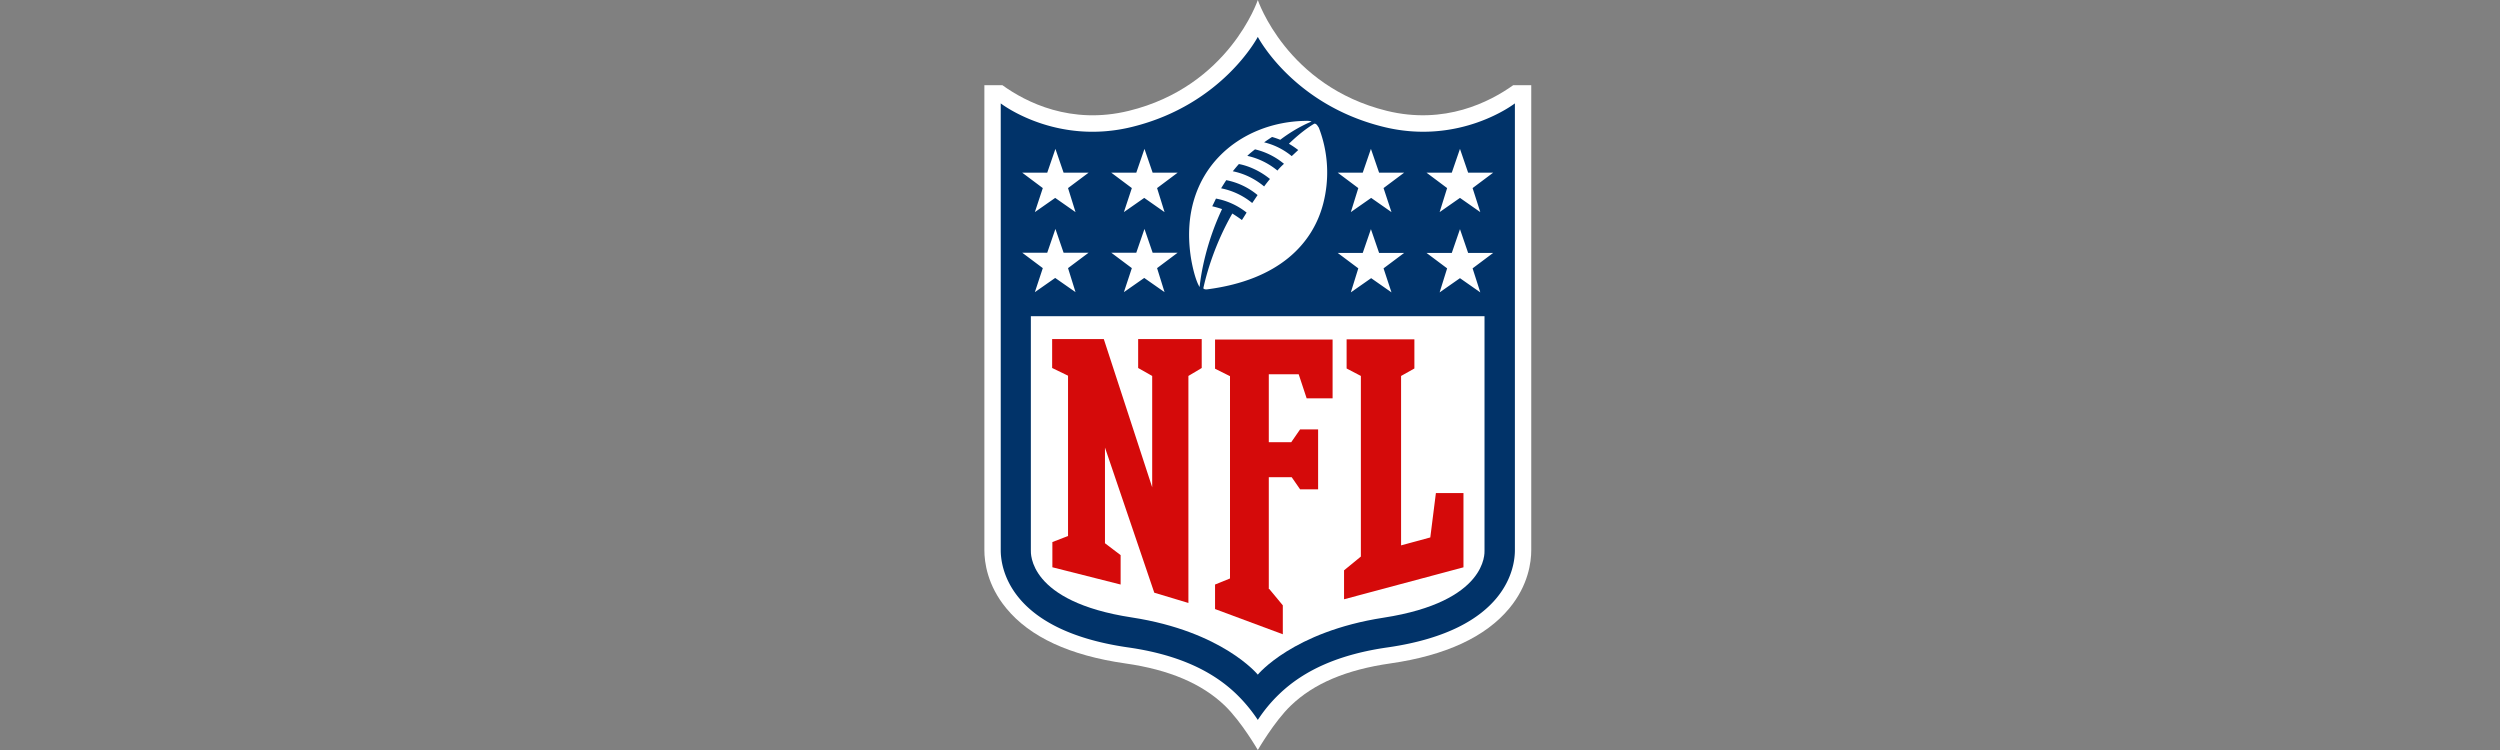 <svg width="160" height="48" fill="none" xmlns="http://www.w3.org/2000/svg"><rect width="100%" height="100%" fill="#808080" stroke="none"/><path d="M96.848 5.451c-1.51 1.075-4.382 2.554-8.092 1.643C82.34 5.51 80.5 0 80.5 0s-1.84 5.526-8.256 7.094c-3.71.91-6.582-.553-8.092-1.643H63v29.765c0 .747.18 2.24 1.406 3.719 1.51 1.837 4.068 3.017 7.613 3.524 2.827.403 4.906 1.3 6.372 2.703C79.468 46.208 80.5 48 80.5 48s1.062-1.837 2.109-2.838c1.466-1.418 3.56-2.3 6.372-2.703 3.545-.508 6.102-1.702 7.613-3.524C97.821 37.456 98 35.963 98 35.215V5.452h-1.152z" fill="#fff"/><path d="M96.953 6.616s-3.515 2.733-8.45 1.493C82.742 6.676 80.5 2.36 80.5 2.36s-2.244 4.317-8.002 5.75c-4.936 1.24-8.451-1.493-8.451-1.493v28.6c0 .97.404 5.093 8.122 6.213 3.051.433 5.325 1.418 6.955 2.987a9.932 9.932 0 011.376 1.658 9.372 9.372 0 011.376-1.658c1.63-1.569 3.904-2.554 6.955-2.987 7.718-1.12 8.122-5.242 8.122-6.213v-28.6z" fill="#013369"/><path d="M80.5 43.176s2.243-2.748 8.047-3.644c6.656-1.03 6.462-4.152 6.462-4.301V20.236H65.975v14.98c0 .164-.194 3.285 6.462 4.301 5.818.896 8.062 3.66 8.062 3.66z" fill="#fff"/><path d="M73.74 31.184V24.06l-.898-.508V21.7h4.068v1.852l-.852.508v14.53l-2.184-.657-3.156-9.29v6.124l1.002.761v1.882l-4.368-1.105v-1.613l1.002-.388v-10.26l-1.017-.493V21.7h3.306l3.096 9.484zm7.493 6.511l.867 1.046v1.852l-4.337-1.613v-1.57l.957-.388V24.075l-.957-.478V21.73h7.523v3.764h-1.66l-.509-1.539h-1.914v4.346h1.436l.568-.821h1.152v3.838h-1.152l-.538-.777h-1.466v7.154h.03zm4.786.657v-1.851l1.077-.882V24.06l-.913-.477v-1.867h4.338v1.867l-.852.478v10.843l1.87-.508.358-2.838h1.765v4.75l-7.643 2.045z" fill="#D50A0A"/><path d="M66.739 17.16l-1.316-.986h1.6l.524-1.523.523 1.523h1.6l-1.316.986.48 1.538-1.302-.91-1.301.91.508-1.538zm5.699 0l-1.316-.986h1.6l.524-1.523.523 1.523h1.6l-1.316.986.479 1.538-1.301-.91-1.302.91.509-1.538zm-5.699-5.123l-1.316-.985h1.6l.524-1.524.523 1.524h1.6l-1.316.985.48 1.539-1.302-.911-1.301.91.508-1.538zm5.699 0l-1.316-.985h1.6l.524-1.524.523 1.524h1.6l-1.316.985.479 1.539-1.301-.911-1.302.91.509-1.538zm22.301 6.676l-1.301-.91-1.302.91.48-1.538-1.317-.986h1.615l.524-1.523.523 1.523h1.6l-1.315.986.493 1.538zm-5.684 0l-1.301-.91-1.301.91.478-1.538-1.316-.986h1.6l.524-1.523.524 1.523h1.6l-1.316.986.508 1.538zm5.684-5.137l-1.301-.911-1.302.91.48-1.538-1.317-.985h1.615l.524-1.524.523 1.524h1.6l-1.315.985.493 1.539zm-5.684 0l-1.301-.911-1.301.91.478-1.538-1.316-.985h1.6l.524-1.524.524 1.524h1.6l-1.316.985.508 1.539zm-4.936-5.66c.135-.016.21.149.285.253a7.954 7.954 0 01.284 4.854c-.658 2.554-2.812 4.899-7.434 5.496-.105.015-.224-.015-.24-.075.21-.97.734-2.822 1.855-4.779.21.135.42.27.614.418.074-.12.164-.253.299-.478a4.442 4.442 0 00-1.96-.896s-.134.284-.239.493c0 0 .284.06.628.18-1.002 2.12-1.346 4.092-1.436 4.988-.284-.448-.508-1.494-.583-2.061-.733-5.377 3.141-8.513 7.36-8.573.283-.015.388.045.388.045s-.927.344-2.004 1.165c0 0-.255-.105-.524-.18-.164.105-.344.225-.508.344.508.12 1.151.374 1.765.881.134-.12.269-.253.418-.388a5.184 5.184 0 00-.598-.403c.957-.926 1.63-1.285 1.63-1.285zm-3.978 5.077c.105-.15.224-.328.344-.508a4.485 4.485 0 00-2.004-.955c-.12.179-.33.522-.33.522a4.521 4.521 0 011.99.941zm.763-1.06a9.88 9.88 0 01.374-.478c-.659-.538-1.407-.851-1.99-.956-.134.15-.269.314-.389.463.763.15 1.451.508 2.005.97zm.852-1.016c.12-.15.254-.284.419-.433a4.545 4.545 0 00-1.855-.926c-.15.12-.329.254-.493.418.688.15 1.346.463 1.93.941z" fill="#fff"/></svg>